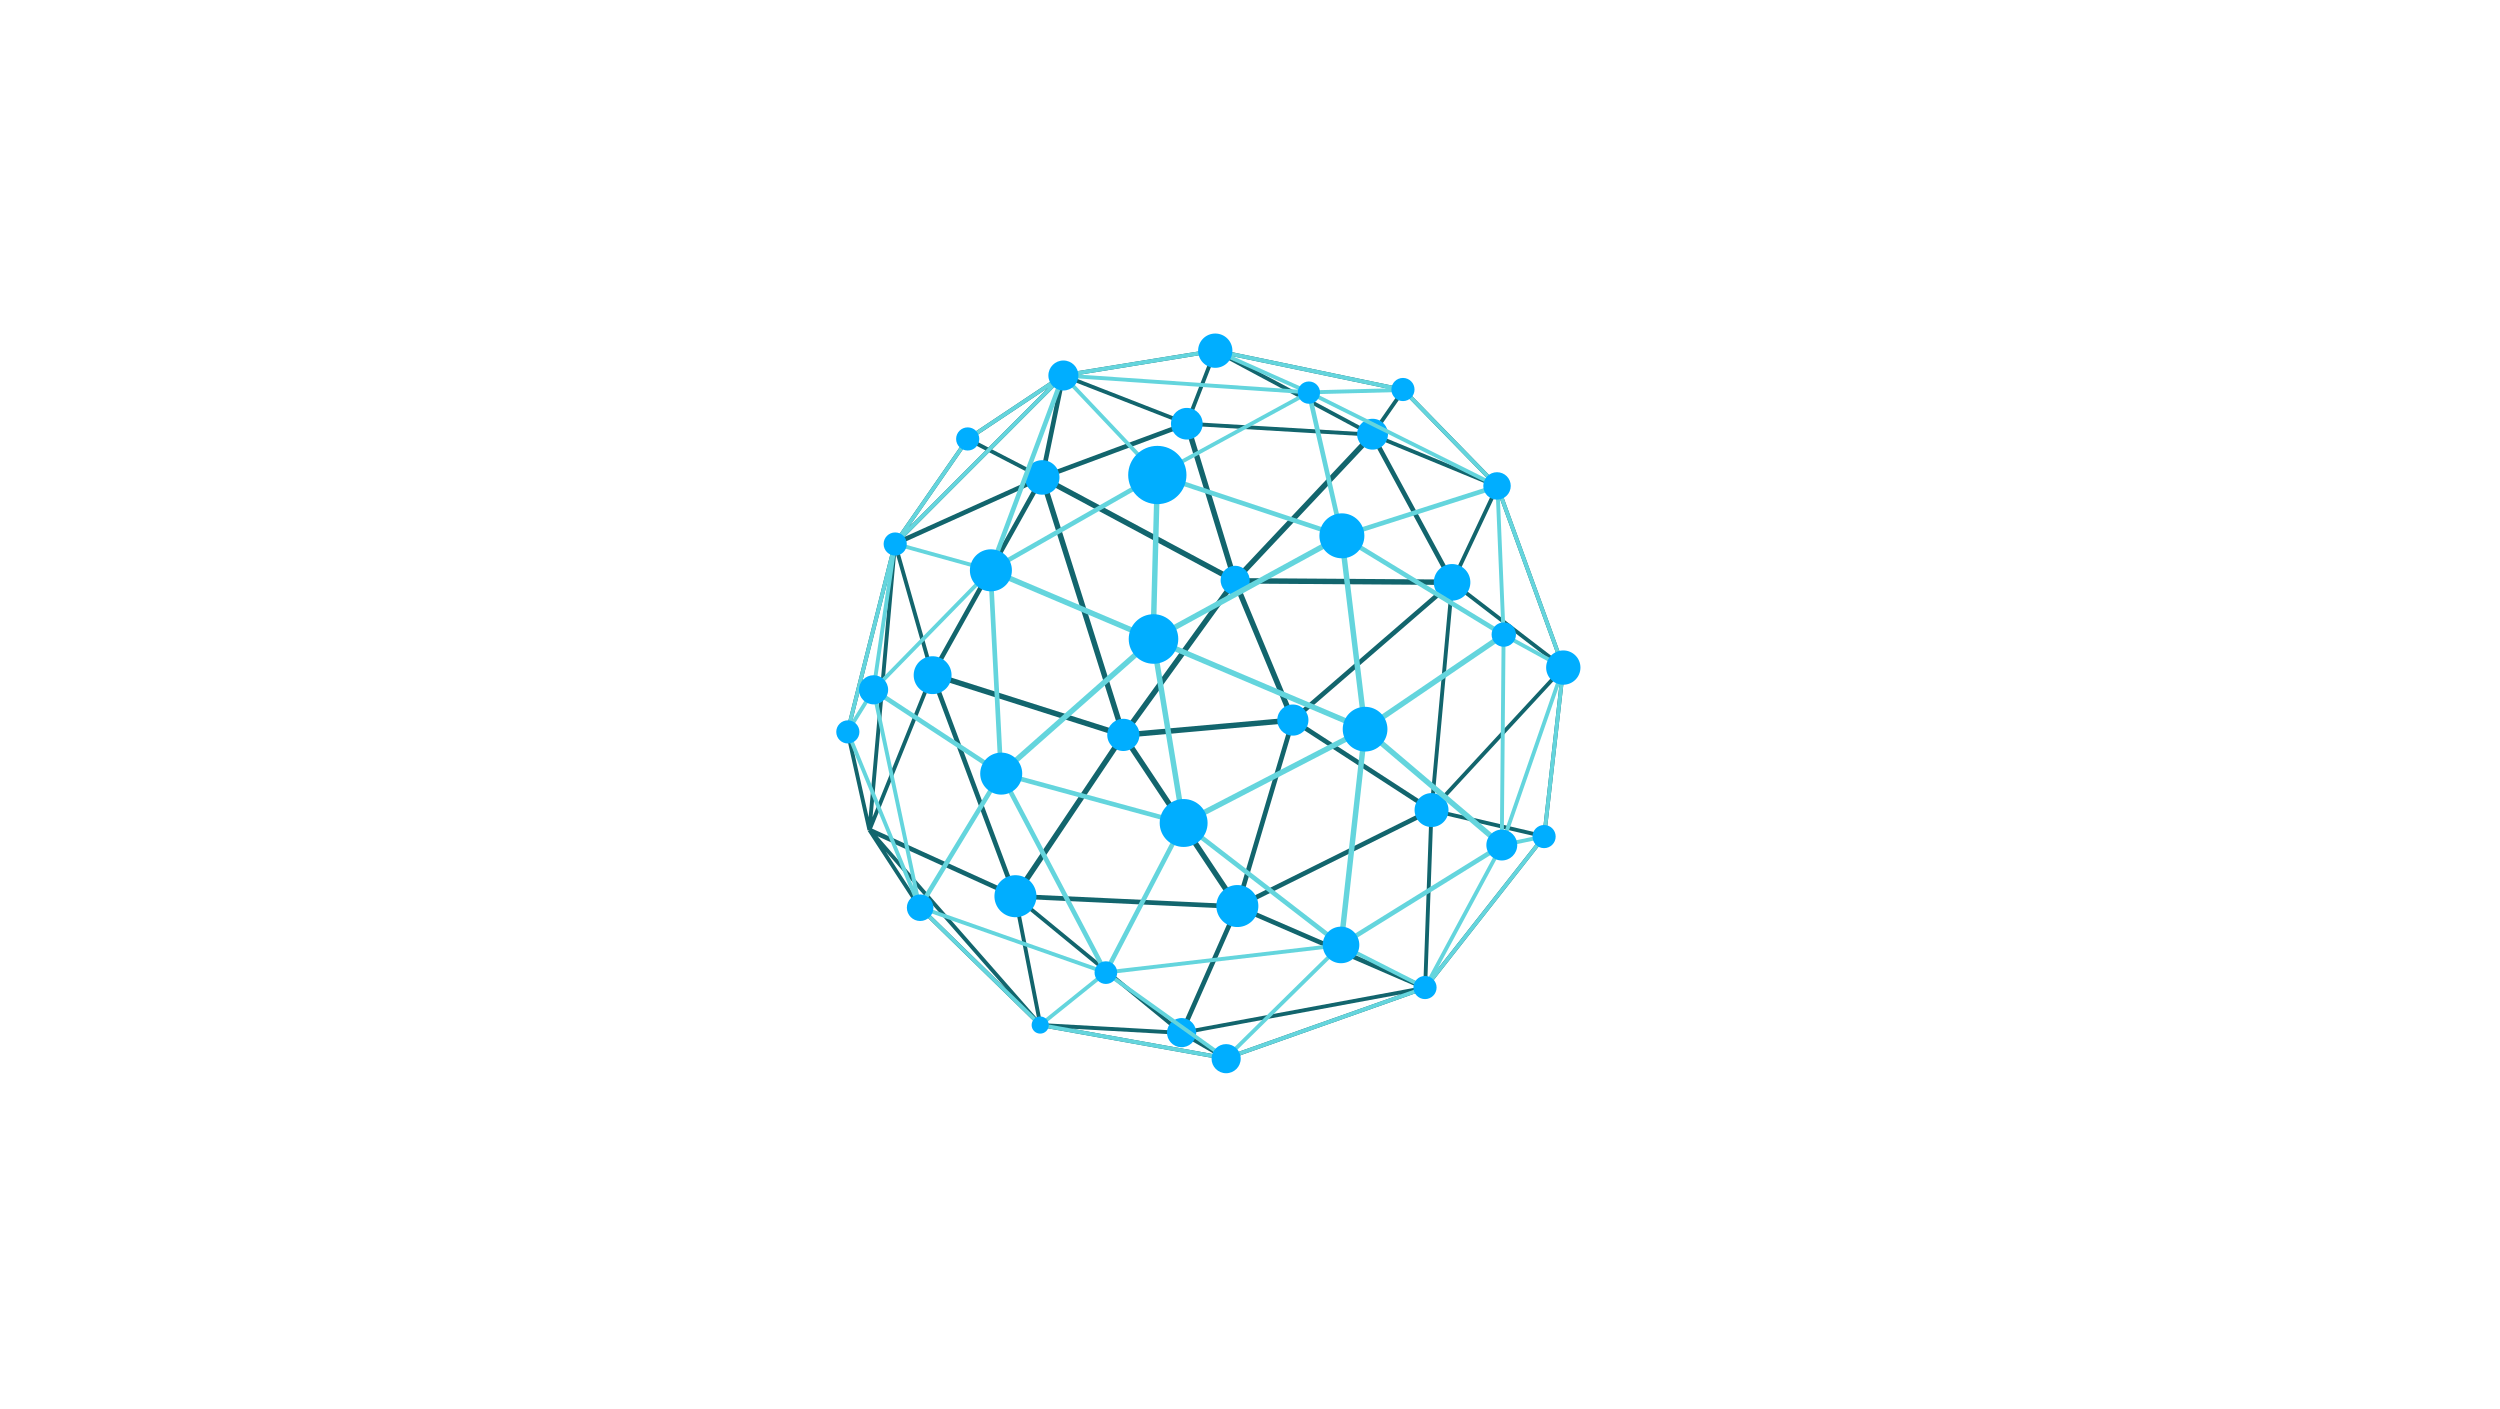 <svg xmlns="http://www.w3.org/2000/svg" xmlns:xlink="http://www.w3.org/1999/xlink" width="1640" zoomAndPan="magnify" viewBox="0 0 1230 693" height="924" preserveAspectRatio="xMidYMid meet" version="1.0"><defs><clipPath id="ebd03226ce"><path d="M 596 513.426 L 610.617 513.426 L 610.617 528.035 L 596 528.035 Z M 596 513.426 " clip-rule="nonzero"/></clipPath><clipPath id="57a41550e3"><path d="M 589 164.098 L 607 164.098 L 607 181 L 589 181 Z M 589 164.098 " clip-rule="nonzero"/></clipPath><clipPath id="f329994904"><path d="M 411.398 354 L 423 354 L 423 366 L 411.398 366 Z M 411.398 354 " clip-rule="nonzero"/></clipPath><clipPath id="ad2636eb8f"><path d="M 760 320 L 777.621 320 L 777.621 337 L 760 337 Z M 760 320 " clip-rule="nonzero"/></clipPath></defs><path fill="#12656d" d="M 438.312 279.488 L 427.355 402.113 L 417.992 359.977 Z M 440.84 272.758 L 457.641 331.754 L 429.289 402 Z M 510.004 237.41 L 458.871 329.059 L 441.547 268.242 Z M 486.652 222.527 L 510.281 234.758 L 445.102 264.117 Z M 476.434 217.238 L 484.863 221.602 L 447.27 259.234 Z M 515.57 190.871 L 486.285 220.18 L 478.016 215.898 Z M 511.844 233.406 L 488.074 221.105 L 521.234 187.914 Z M 523.957 186.098 L 580.969 208.336 L 514.246 233.129 Z M 596.383 173.738 L 583.387 207.219 L 526.684 185.105 Z M 598.387 173.879 L 670.863 212.664 L 585.301 207.578 Z M 688.895 192.504 L 674.871 212.633 L 604.219 174.824 Z M 690.633 193.363 L 732.809 236.594 L 676.637 213.449 Z M 714.551 284.145 L 677.578 215.91 L 735.445 239.758 Z M 767.148 325.68 L 715.707 286.195 L 736.629 241.746 Z M 705.5 395.855 L 715.305 288.305 L 767.754 328.562 Z M 758.91 410.316 L 706.113 398.016 L 767.887 331.242 Z M 702.234 483.09 L 705.207 399.773 L 758.059 412.09 Z M 700.273 484.352 L 611.559 445.98 L 703.27 400.367 Z M 583.203 506.867 L 609.418 447.562 L 697.562 485.688 Z M 603.188 519.672 L 584.094 508.652 L 689.379 489.156 Z M 527.453 506.125 L 581.082 509.129 L 597.848 518.805 Z M 500.934 443.391 L 578.484 507.062 L 512.664 503.379 Z M 431.723 411.418 L 498.676 441.855 L 510.242 500.984 Z M 453.211 445.734 L 435.855 419.043 L 494.945 486.445 Z M 497.43 438.758 L 429.066 407.684 L 458.516 334.715 Z M 550.621 359.637 L 460.441 330.965 L 512.281 238.051 Z M 605.578 286.211 L 553.156 358.746 L 514.973 237.672 Z M 605.328 283.031 L 515.73 235.031 L 583.008 210.031 Z M 608.172 283.152 L 585.66 209.52 L 672.566 214.684 Z M 610.652 284.434 L 675.012 216.008 L 712.465 285.129 Z M 636.738 356.094 L 701.973 398.441 L 610.68 443.844 Z M 609.582 287.113 L 711.223 287.805 L 636.68 352.246 Z M 634.133 353.113 L 555.488 360.102 L 607.246 288.484 Z M 555.047 362.836 L 634.43 355.781 L 608.492 443.129 Z M 607.094 447.125 L 580.84 506.516 L 502.57 442.254 Z M 499.688 438.234 L 460.648 333.848 L 550.566 362.434 Z M 552.676 364.113 L 606.367 444.785 L 501.797 439.91 Z M 704.293 398.574 Z M 703.5 396.691 L 637.984 354.16 L 713.312 289.039 Z M 426.824 408.562 L 427.758 408.355 L 426.957 408.879 L 427.289 409.391 L 427.285 409.402 L 427.301 409.41 L 451.664 446.871 L 452.469 446.348 L 451.797 447.035 L 511.199 504.98 L 511.867 504.293 L 511.699 505.238 L 602.918 521.668 L 603.09 520.723 L 603.41 521.629 L 701.492 486.898 L 701.176 485.996 L 701.926 486.586 L 760.492 412.09 L 759.742 411.496 L 760.695 411.605 L 770.121 328.555 L 769.168 328.445 L 770.07 328.113 L 737.645 238.922 L 736.742 239.254 L 737.426 238.582 L 691.195 191.195 L 690.512 191.863 L 690.703 190.926 L 598.078 171.582 L 597.883 172.523 L 597.73 171.578 L 522.914 183.773 L 523.066 184.723 L 522.535 183.922 L 475.598 215.203 L 476.129 216 L 475.34 215.453 L 439.922 266.449 L 439.875 266.469 L 439.887 266.5 L 439.555 266.973 L 440.344 267.523 L 439.414 267.285 L 416.082 359.73 L 417.012 359.965 L 416.07 360.172 L 426.824 408.562 " fill-opacity="1" fill-rule="nonzero"/><path fill="#00aeff" d="M 512.332 243.371 C 517.012 243.617 521.008 240.023 521.25 235.34 C 521.496 230.66 517.898 226.664 513.219 226.418 C 508.539 226.172 504.543 229.77 504.301 234.453 C 504.055 239.133 507.648 243.125 512.332 243.371 " fill-opacity="1" fill-rule="nonzero"/><path fill="#00aeff" d="M 560.602 361.98 C 560.832 357.609 557.473 353.883 553.105 353.652 C 548.734 353.426 545.004 356.781 544.773 361.152 C 544.547 365.523 547.902 369.254 552.273 369.48 C 556.645 369.711 560.375 366.352 560.602 361.98 " fill-opacity="1" fill-rule="nonzero"/><path fill="#00aeff" d="M 489.277 440.395 C 488.977 446.098 493.359 450.961 499.059 451.262 C 504.758 451.559 509.621 447.18 509.922 441.477 C 510.219 435.777 505.84 430.914 500.141 430.613 C 494.438 430.312 489.578 434.695 489.277 440.395 " fill-opacity="1" fill-rule="nonzero"/><path fill="#00aeff" d="M 591.691 208.883 C 591.918 204.586 588.617 200.918 584.32 200.695 C 580.023 200.469 576.359 203.77 576.133 208.066 C 575.906 212.363 579.207 216.031 583.504 216.254 C 587.801 216.48 591.465 213.18 591.691 208.883 " fill-opacity="1" fill-rule="nonzero"/><path fill="#00aeff" d="M 468.152 332.68 C 468.422 327.539 464.473 323.156 459.336 322.883 C 454.195 322.613 449.812 326.562 449.543 331.703 C 449.273 336.844 453.219 341.227 458.359 341.496 C 463.496 341.766 467.883 337.82 468.152 332.68 " fill-opacity="1" fill-rule="nonzero"/><path fill="#00aeff" d="M 574.18 507.688 C 573.973 511.645 577.012 515.02 580.969 515.23 C 584.922 515.434 588.297 512.398 588.508 508.441 C 588.715 504.484 585.676 501.109 581.719 500.902 C 577.762 500.695 574.387 503.73 574.18 507.688 " fill-opacity="1" fill-rule="nonzero"/><path fill="#00aeff" d="M 695.98 398.113 C 695.742 402.719 699.277 406.645 703.879 406.887 C 708.484 407.129 712.414 403.594 712.652 398.988 C 712.895 394.383 709.359 390.457 704.754 390.215 C 700.152 389.973 696.227 393.512 695.98 398.113 " fill-opacity="1" fill-rule="nonzero"/><path fill="#00aeff" d="M 608.234 456.098 C 613.934 456.395 618.797 452.016 619.098 446.316 C 619.395 440.617 615.016 435.754 609.316 435.453 C 603.617 435.156 598.754 439.535 598.457 445.234 C 598.156 450.934 602.535 455.797 608.234 456.098 " fill-opacity="1" fill-rule="nonzero"/><path fill="#00aeff" d="M 682.883 214.027 C 683.098 209.84 679.883 206.266 675.691 206.047 C 671.504 205.824 667.934 209.043 667.711 213.23 C 667.492 217.422 670.711 220.996 674.898 221.215 C 679.09 221.434 682.66 218.215 682.883 214.027 " fill-opacity="1" fill-rule="nonzero"/><path fill="#00aeff" d="M 723.406 286.984 C 723.668 282.02 719.855 277.781 714.891 277.523 C 709.926 277.262 705.691 281.078 705.43 286.039 C 705.172 291.004 708.984 295.238 713.945 295.5 C 718.91 295.762 723.148 291.945 723.406 286.984 " fill-opacity="1" fill-rule="nonzero"/><path fill="#00aeff" d="M 607.324 292.668 C 611.27 292.875 614.633 289.844 614.84 285.898 C 615.047 281.957 612.016 278.59 608.074 278.383 C 604.129 278.18 600.766 281.207 600.559 285.152 C 600.352 289.098 603.379 292.461 607.324 292.668 " fill-opacity="1" fill-rule="nonzero"/><path fill="#00aeff" d="M 643.738 354.68 C 643.957 350.453 640.715 346.852 636.488 346.625 C 632.262 346.406 628.66 349.652 628.438 353.875 C 628.215 358.102 631.461 361.707 635.684 361.93 C 639.914 362.148 643.516 358.906 643.738 354.68 " fill-opacity="1" fill-rule="nonzero"/><path fill="#64d5dd" d="M 441.137 268.734 L 485.516 281.047 L 431.141 336.633 Z M 520.305 188.848 L 486.562 279.344 L 442.184 267.035 Z M 476.812 216.695 L 515.57 190.871 L 447.27 259.234 Z M 523.574 186.652 L 567.777 233.316 L 489.527 277.98 Z M 640.629 193.777 L 569.641 232.492 L 525.453 185.848 Z M 597.754 173.512 L 638.633 191.715 L 531.402 184.336 Z M 682.23 191.117 L 644.164 192.078 L 606.465 175.293 Z M 732.105 235.871 L 647.852 193.906 L 690.117 192.836 Z M 660.91 262.301 L 645.578 194.914 L 733.953 238.934 Z M 738.73 310.352 L 662.82 264.105 L 735.844 240.746 Z M 767.402 326.379 L 740.707 311.754 L 737.957 245.402 Z M 739.883 410.027 L 740.715 313.945 L 768 328.895 Z M 758.867 410.699 L 740.336 414.582 L 767.242 336.941 Z M 707.254 476.707 L 739.418 416.891 L 739.484 416.848 L 739.457 416.809 L 739.508 416.719 L 757.359 412.977 Z M 700.77 484.715 L 661.891 464.988 L 736.152 418.914 Z M 606.84 518.379 L 659.918 466.141 L 698.746 485.84 Z M 602.992 519.473 L 546.566 479.141 L 657.07 466.246 Z M 514.105 503.719 L 544.023 479.676 L 599.062 519.023 Z M 456.242 448.688 L 542.043 478.809 L 511.93 503.016 Z M 492.398 382.91 L 541.738 476.668 L 454.086 445.898 Z M 491.207 378.367 L 431.398 339.113 L 486.312 282.977 Z M 564.844 314.906 L 493.488 377.891 L 488.594 282.543 Z M 566.039 312.496 L 490.137 280.281 L 568.051 235.812 Z M 580.551 403.445 L 495.055 380.09 L 566.395 317.113 Z M 572.078 233.348 L 643.145 194.59 L 658.492 262.043 Z M 656.945 263.953 L 568.734 312.203 L 570.75 235.332 Z M 669.973 356.609 L 570.406 314.348 L 658.973 265.91 Z M 672.648 356.402 L 661.703 266.125 L 737.469 312.281 Z M 673.797 358.867 L 738.793 314.625 L 737.938 413.312 Z M 672.637 361.41 L 736.754 415.832 L 661.352 462.613 Z M 584.477 405.402 L 669.973 361.098 L 658.645 462.672 Z M 569.047 316.691 L 668.43 358.875 L 583.203 403.039 Z M 543.98 475.992 L 494.723 382.383 L 580.5 405.816 Z M 582.562 406.836 L 657.016 464.324 L 545.902 477.285 Z M 431.242 341.762 L 490.91 380.926 L 452.844 443.512 Z M 418.082 360.055 L 429.32 341.945 L 449.324 436.168 Z M 436.637 286.133 L 428.84 339.078 L 419.449 354.215 Z M 416.082 359.73 L 417.012 359.965 L 416.121 360.328 L 451.582 446.711 L 452.469 446.348 L 451.797 447.035 L 511.199 504.98 L 511.867 504.293 L 511.699 505.238 L 602.918 521.668 L 603.09 520.723 L 603.41 521.629 L 701.492 486.898 L 701.176 485.996 L 701.926 486.586 L 760.492 412.09 L 759.742 411.496 L 760.695 411.605 L 770.121 328.555 L 769.168 328.445 L 770.07 328.113 L 737.645 238.922 L 736.742 239.254 L 737.426 238.582 L 691.195 191.195 L 690.512 191.863 L 690.703 190.926 L 598.078 171.582 L 597.883 172.523 L 597.73 171.578 L 522.914 183.773 L 523.066 184.723 L 522.535 183.922 L 475.598 215.203 L 476.129 216 L 475.34 215.453 L 439.555 266.973 L 440.344 267.523 L 439.414 267.285 L 416.082 359.73 " fill-opacity="1" fill-rule="nonzero"/><path fill="#00aeff" d="M 570.566 404.91 C 570.566 411.422 575.84 416.699 582.348 416.699 C 588.859 416.699 594.133 411.422 594.133 404.91 C 594.133 398.402 588.859 393.125 582.348 393.125 C 575.84 393.125 570.566 398.402 570.566 404.91 " fill-opacity="1" fill-rule="nonzero"/><path fill="#00aeff" d="M 511.777 500.105 C 509.449 500.105 507.559 501.996 507.559 504.324 C 507.559 506.656 509.449 508.543 511.777 508.543 C 514.105 508.543 515.996 506.656 515.996 504.324 C 515.996 501.996 514.105 500.105 511.777 500.105 " fill-opacity="1" fill-rule="nonzero"/><path fill="#00aeff" d="M 549.664 478.527 C 549.664 475.449 547.172 472.953 544.09 472.953 C 541.012 472.953 538.516 475.449 538.516 478.527 C 538.516 481.605 541.012 484.105 544.09 484.105 C 547.172 484.105 549.664 481.605 549.664 478.527 " fill-opacity="1" fill-rule="nonzero"/><g clip-path="url(#ebd03226ce)"><path fill="#00aeff" d="M 596.086 520.867 C 596.086 524.828 599.293 528.035 603.254 528.035 C 607.211 528.035 610.422 524.828 610.422 520.867 C 610.422 516.91 607.211 513.699 603.254 513.699 C 599.293 513.699 596.086 516.91 596.086 520.867 " fill-opacity="1" fill-rule="nonzero"/></g><g clip-path="url(#57a41550e3)"><path fill="#00aeff" d="M 597.91 164.098 C 593.246 164.098 589.469 167.871 589.469 172.535 C 589.469 177.195 593.246 180.973 597.91 180.973 C 602.57 180.973 606.344 177.195 606.344 172.535 C 606.344 167.871 602.57 164.098 597.91 164.098 " fill-opacity="1" fill-rule="nonzero"/></g><path fill="#00aeff" d="M 476.105 210.266 C 472.961 210.266 470.41 212.816 470.41 215.965 C 470.41 219.109 472.961 221.66 476.105 221.66 C 479.254 221.66 481.801 219.109 481.801 215.965 C 481.801 212.816 479.254 210.266 476.105 210.266 " fill-opacity="1" fill-rule="nonzero"/><path fill="#00aeff" d="M 523.188 192.133 C 527.266 192.133 530.57 188.828 530.57 184.746 C 530.57 180.672 527.266 177.363 523.188 177.363 C 519.109 177.363 515.805 180.672 515.805 184.746 C 515.805 188.828 519.109 192.133 523.188 192.133 " fill-opacity="1" fill-rule="nonzero"/><path fill="#00aeff" d="M 482.266 380.617 C 482.266 386.324 486.895 390.953 492.602 390.953 C 498.305 390.953 502.934 386.324 502.934 380.617 C 502.934 374.91 498.305 370.281 492.602 370.281 C 486.895 370.281 482.266 374.91 482.266 380.617 " fill-opacity="1" fill-rule="nonzero"/><g clip-path="url(#f329994904)"><path fill="#00aeff" d="M 417.137 354.398 C 413.988 354.398 411.441 356.953 411.441 360.094 C 411.441 363.242 413.988 365.793 417.137 365.793 C 420.281 365.793 422.832 363.242 422.832 360.094 C 422.832 356.953 420.281 354.398 417.137 354.398 " fill-opacity="1" fill-rule="nonzero"/></g><path fill="#00aeff" d="M 422.621 339.383 C 422.621 343.344 425.832 346.555 429.793 346.555 C 433.754 346.555 436.965 343.344 436.965 339.383 C 436.965 335.422 433.754 332.207 429.793 332.207 C 425.832 332.207 422.621 335.422 422.621 339.383 " fill-opacity="1" fill-rule="nonzero"/><path fill="#00aeff" d="M 440.438 273.348 C 443.582 273.348 446.133 270.797 446.133 267.652 C 446.133 264.504 443.582 261.957 440.438 261.957 C 437.289 261.957 434.742 264.504 434.742 267.652 C 434.742 270.797 437.289 273.348 440.438 273.348 " fill-opacity="1" fill-rule="nonzero"/><path fill="#00aeff" d="M 487.516 270.262 C 481.809 270.262 477.184 274.891 477.184 280.598 C 477.184 286.305 481.809 290.934 487.516 290.934 C 493.227 290.934 497.855 286.305 497.855 280.598 C 497.855 274.891 493.227 270.262 487.516 270.262 " fill-opacity="1" fill-rule="nonzero"/><path fill="#00aeff" d="M 459.25 446.594 C 459.25 442.98 456.32 440.055 452.711 440.055 C 449.098 440.055 446.172 442.98 446.172 446.594 C 446.172 450.207 449.098 453.133 452.711 453.133 C 456.32 453.133 459.25 450.207 459.25 446.594 " fill-opacity="1" fill-rule="nonzero"/><path fill="#00aeff" d="M 739.863 306.211 C 736.547 306.211 733.859 308.898 733.859 312.211 C 733.859 315.523 736.547 318.211 739.863 318.211 C 743.176 318.211 745.859 315.523 745.859 312.211 C 745.859 308.898 743.176 306.211 739.863 306.211 " fill-opacity="1" fill-rule="nonzero"/><path fill="#00aeff" d="M 731.293 415.766 C 731.293 419.957 734.691 423.359 738.887 423.359 C 743.078 423.359 746.48 419.957 746.48 415.766 C 746.48 411.566 743.078 408.168 738.887 408.168 C 734.691 408.168 731.293 411.566 731.293 415.766 " fill-opacity="1" fill-rule="nonzero"/><path fill="#00aeff" d="M 736.539 232.324 C 732.809 232.324 729.785 235.344 729.785 239.074 C 729.785 242.805 732.809 245.828 736.539 245.828 C 740.266 245.828 743.289 242.805 743.289 239.074 C 743.289 235.344 740.266 232.324 736.539 232.324 " fill-opacity="1" fill-rule="nonzero"/><path fill="#00aeff" d="M 701.105 491.562 C 704.25 491.562 706.805 489.012 706.805 485.863 C 706.805 482.719 704.25 480.168 701.105 480.168 C 697.961 480.168 695.41 482.719 695.41 485.863 C 695.41 489.012 697.961 491.562 701.105 491.562 " fill-opacity="1" fill-rule="nonzero"/><g clip-path="url(#ad2636eb8f)"><path fill="#00aeff" d="M 777.578 328.449 C 777.578 323.789 773.797 320.012 769.137 320.012 C 764.477 320.012 760.699 323.789 760.699 328.449 C 760.699 333.109 764.477 336.891 769.137 336.891 C 773.797 336.891 777.578 333.109 777.578 328.449 " fill-opacity="1" fill-rule="nonzero"/></g><path fill="#00aeff" d="M 753.996 411.594 C 753.996 414.738 756.547 417.289 759.691 417.289 C 762.84 417.289 765.387 414.738 765.387 411.594 C 765.387 408.445 762.84 405.895 759.691 405.895 C 756.547 405.895 753.996 408.445 753.996 411.594 " fill-opacity="1" fill-rule="nonzero"/><path fill="#00aeff" d="M 690.254 185.941 C 687.109 185.941 684.562 188.492 684.562 191.641 C 684.562 194.781 687.109 197.336 690.254 197.336 C 693.402 197.336 695.949 194.781 695.949 191.641 C 695.949 188.492 693.402 185.941 690.254 185.941 " fill-opacity="1" fill-rule="nonzero"/><path fill="#00aeff" d="M 579.711 314.387 C 579.711 307.652 574.254 302.191 567.52 302.191 C 560.785 302.191 555.328 307.652 555.328 314.387 C 555.328 321.117 560.785 326.578 567.52 326.578 C 574.254 326.578 579.711 321.117 579.711 314.387 " fill-opacity="1" fill-rule="nonzero"/><path fill="#00aeff" d="M 682.621 358.754 C 682.621 352.676 677.695 347.75 671.621 347.75 C 665.543 347.75 660.617 352.676 660.617 358.754 C 660.617 364.828 665.543 369.754 671.621 369.754 C 677.695 369.754 682.621 364.828 682.621 358.754 " fill-opacity="1" fill-rule="nonzero"/><path fill="#00aeff" d="M 569.406 219.367 C 561.488 219.367 555.07 225.789 555.07 233.703 C 555.07 241.621 561.488 248.039 569.406 248.039 C 577.324 248.039 583.738 241.621 583.738 233.703 C 583.738 225.789 577.324 219.367 569.406 219.367 " fill-opacity="1" fill-rule="nonzero"/><path fill="#00aeff" d="M 643.973 187.684 C 640.945 187.684 638.492 190.145 638.492 193.172 C 638.492 196.203 640.945 198.656 643.973 198.656 C 647.004 198.656 649.457 196.203 649.457 193.172 C 649.457 190.145 647.004 187.684 643.973 187.684 " fill-opacity="1" fill-rule="nonzero"/><path fill="#00aeff" d="M 650.777 464.91 C 650.777 469.883 654.809 473.91 659.781 473.91 C 664.75 473.91 668.781 469.883 668.781 464.91 C 668.781 459.941 664.75 455.91 659.781 455.91 C 654.809 455.91 650.777 459.941 650.777 464.91 " fill-opacity="1" fill-rule="nonzero"/><path fill="#00aeff" d="M 660.211 252.566 C 654.105 252.566 649.152 257.516 649.152 263.625 C 649.152 269.73 654.105 274.684 660.211 274.684 C 666.316 274.684 671.27 269.73 671.27 263.625 C 671.27 257.516 666.316 252.566 660.211 252.566 " fill-opacity="1" fill-rule="nonzero"/></svg>